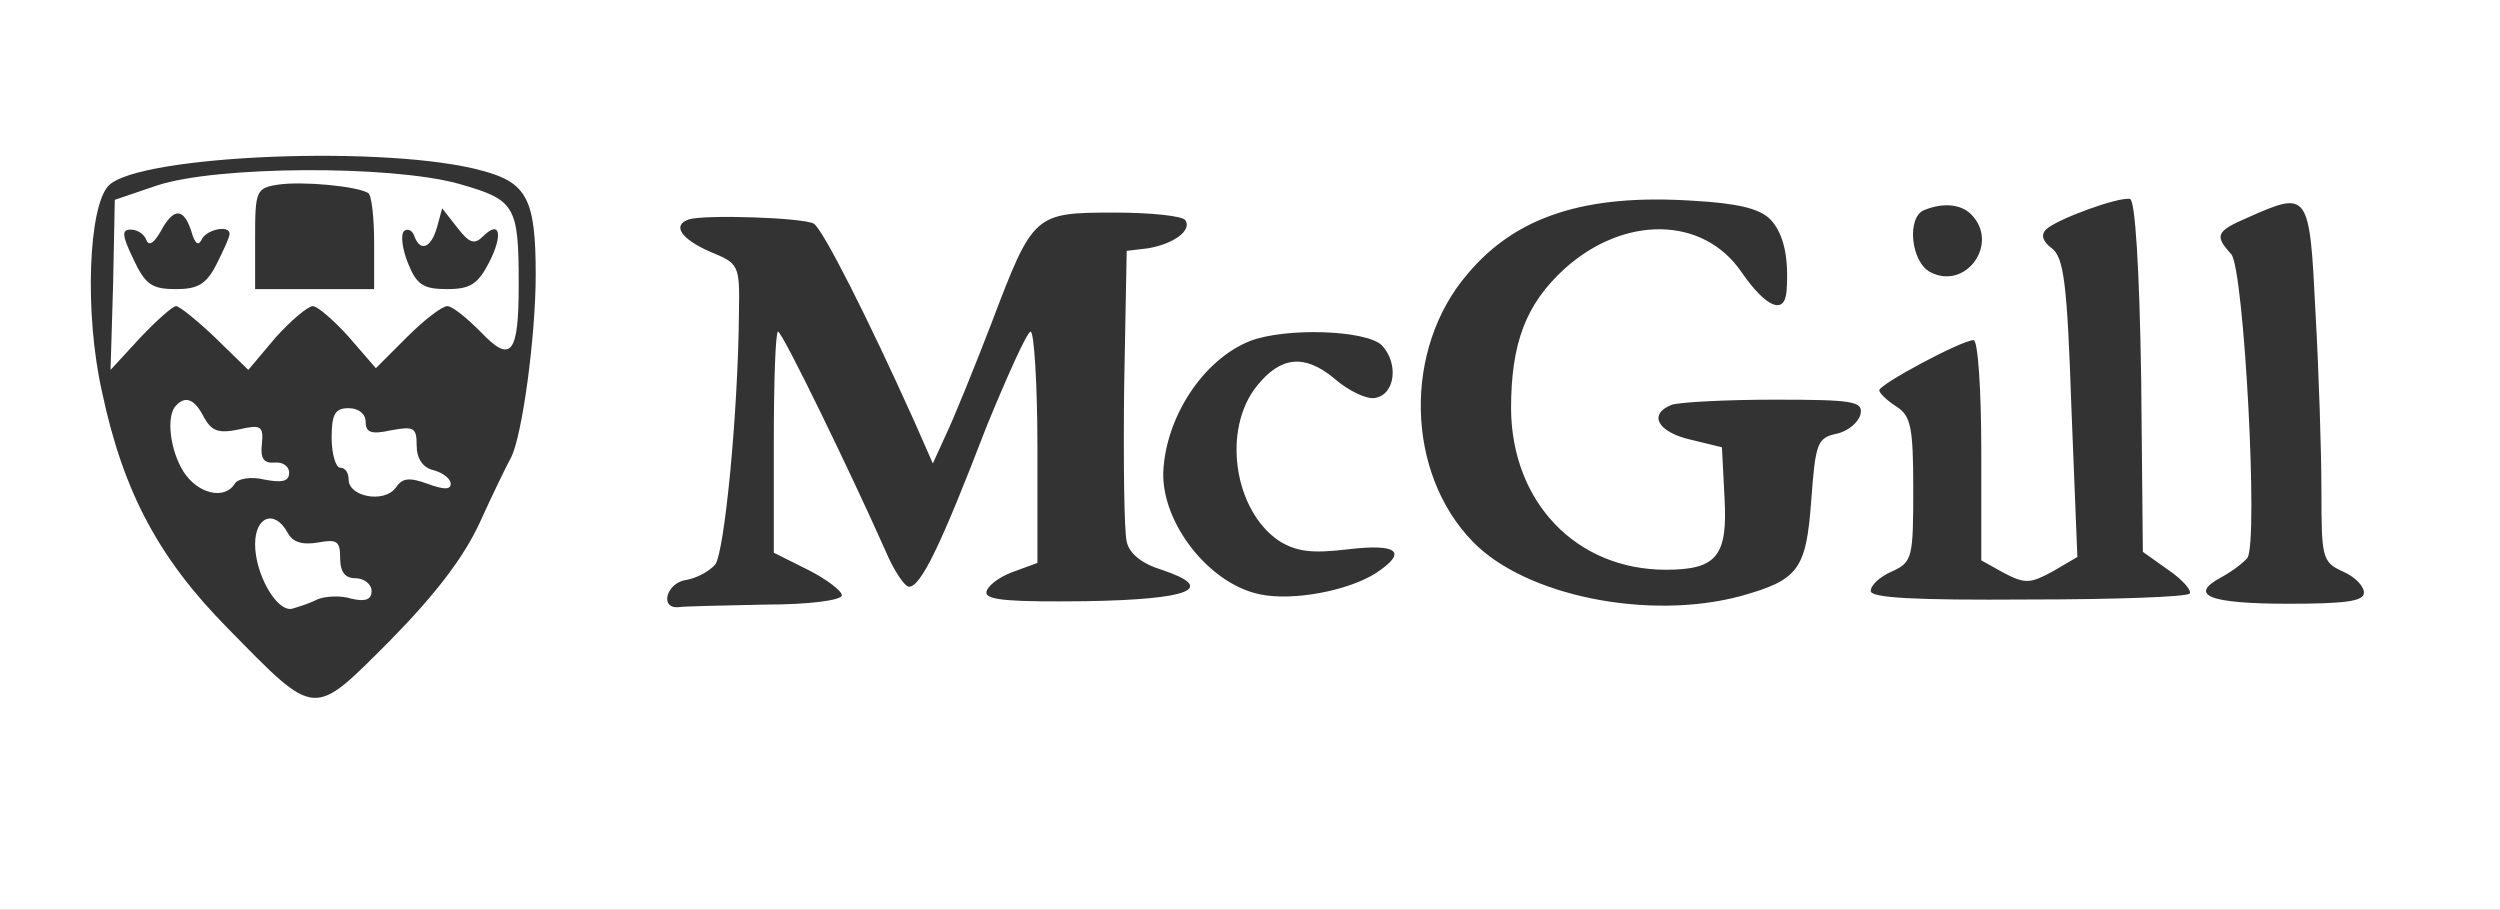 <?xml version="1.0" standalone="no"?>
<!DOCTYPE svg PUBLIC "-//W3C//DTD SVG 20010904//EN"
 "http://www.w3.org/TR/2001/REC-SVG-20010904/DTD/svg10.dtd">
<svg version="1.0" xmlns="http://www.w3.org/2000/svg"
 width="294pt" height="107pt" viewBox="0 0 294 107"
 preserveAspectRatio="xMidYMid meet">

<rect x="0" y="0" width="294" height="107" fill="#333333" stroke="none"/>

<g transform="translate(0,107) scale(0.1,-0.1)"
fill="#ffffff" stroke="none">
<path d="M0 535 l0 -535 1470 0 1470 0 0 535 0 535 -1470 0 -1470 0 0 -535z
m568 334 c52 -14 62 -34 62 -122 0 -73 -16 -190 -29 -215 -5 -9 -22 -44 -37
-77 -19 -41 -52 -84 -105 -138 -92 -92 -86 -93 -191 14 -81 82 -123 160 -148
278 -21 93 -16 219 8 243 36 36 330 48 440 17z m1514 -57 c15 -16 22 -43 19
-84 -2 -29 -24 -20 -53 22 -45 66 -138 67 -208 4 -46 -42 -63 -88 -63 -165 1
-110 77 -189 182 -189 60 0 73 16 69 85 l-3 59 -37 9 c-39 9 -50 30 -22 41 9
3 63 6 121 6 93 0 104 -2 101 -17 -2 -9 -14 -20 -28 -23 -23 -5 -25 -11 -30
-79 -6 -81 -15 -93 -83 -112 -108 -29 -253 0 -315 64 -79 81 -82 227 -6 315
57 68 139 94 264 86 53 -3 79 -9 92 -22z m436 -185 l2 -206 31 -22 c16 -11 27
-24 24 -27 -3 -4 -89 -7 -190 -7 -135 -1 -185 2 -185 10 0 7 11 17 25 23 24
11 25 16 25 97 0 74 -3 86 -20 97 -11 7 -20 16 -20 19 0 7 97 59 111 59 5 0 9
-58 9 -130 l0 -129 27 -15 c25 -13 31 -12 57 2 l29 17 -7 175 c-5 148 -9 177
-23 188 -11 8 -13 16 -7 22 12 12 86 39 99 36 6 -2 11 -82 13 -209z m-200 191
c34 -34 -6 -90 -48 -68 -23 12 -28 65 -7 73 22 9 43 7 55 -5z m405 -115 c4
-71 7 -165 7 -211 0 -78 1 -83 25 -94 14 -6 25 -17 25 -25 0 -10 -21 -13 -89
-13 -93 0 -118 10 -79 31 13 7 26 17 31 23 13 20 -4 339 -19 357 -20 22 -18
27 19 43 72 32 73 31 80 -111z m-1766 104 c11 -7 64 -112 118 -232 l22 -50 16
35 c9 19 33 78 53 130 49 129 50 130 145 130 43 0 80 -4 83 -9 8 -12 -14 -28
-44 -33 l-25 -3 -3 -160 c-1 -88 0 -170 3 -182 3 -14 18 -26 41 -33 66 -22 34
-35 -89 -37 -87 -1 -117 1 -117 10 0 7 14 18 30 24 l30 11 0 136 c0 75 -4 136
-8 136 -4 0 -27 -51 -52 -112 -53 -138 -77 -188 -91 -188 -5 0 -18 19 -28 43
-40 90 -121 257 -126 257 -3 0 -5 -58 -5 -130 l0 -130 40 -20 c22 -11 40 -25
40 -30 0 -6 -39 -11 -90 -11 -49 -1 -96 -2 -102 -3 -23 -2 -14 29 9 32 12 2
27 10 34 18 11 14 27 178 28 296 1 57 0 58 -34 72 -34 15 -45 31 -25 38 20 6
135 2 147 -5z m668 -143 c20 -21 16 -58 -8 -62 -9 -2 -31 8 -48 23 -35 29 -63
26 -91 -9 -41 -51 -27 -146 26 -182 21 -13 39 -15 81 -10 59 7 71 -3 33 -28
-33 -21 -98 -33 -136 -25 -60 12 -116 84 -114 144 3 65 47 132 102 154 42 16
136 13 155 -5z"/>
<path d="M185 852 l-50 -17 -2 -100 -3 -100 35 38 c19 20 38 37 42 37 4 0 25
-17 46 -37 l39 -38 32 38 c18 20 38 37 44 37 5 0 24 -16 42 -36 l32 -37 37 37
c20 20 41 36 47 36 6 0 23 -14 39 -30 36 -38 45 -27 45 55 0 94 -4 100 -71
119 -80 22 -284 21 -354 -2z m248 -9 c4 -2 7 -29 7 -59 l0 -54 -70 0 -70 0 0
59 c0 57 1 60 28 64 29 4 92 -2 105 -10z m-208 -45 c4 -14 8 -18 12 -10 5 12
33 18 33 7 0 -4 -7 -19 -15 -35 -12 -24 -22 -30 -48 -30 -28 0 -36 5 -50 35
-14 29 -14 35 -3 35 8 0 16 -6 18 -12 3 -8 9 -4 17 10 15 28 27 28 36 0z m343
-6 c20 20 24 2 7 -31 -13 -25 -22 -31 -49 -31 -28 0 -36 5 -46 30 -7 17 -9 34
-5 38 4 4 10 1 12 -5 7 -20 20 -15 27 10 l6 22 18 -23 c14 -18 20 -20 30 -10z"/>
<path d="M207 593 c-12 -12 -7 -53 9 -78 17 -26 48 -33 60 -14 3 6 19 9 35 5
21 -4 29 -2 29 8 0 8 -8 13 -17 12 -13 -1 -17 5 -15 22 2 21 -1 23 -27 17 -24
-5 -32 -2 -41 14 -11 22 -22 26 -33 14z"/>
<path d="M390 555 c0 -19 5 -35 10 -35 6 0 10 -6 10 -14 0 -20 41 -28 55 -10
8 12 16 13 38 5 19 -7 27 -7 27 0 0 6 -9 13 -20 16 -13 3 -20 14 -20 29 0 21
-3 23 -30 18 -23 -5 -30 -3 -30 10 0 9 -8 16 -20 16 -16 0 -20 -7 -20 -35z"/>
<path d="M300 430 c0 -35 25 -79 43 -76 7 2 20 6 30 11 9 4 28 5 40 1 17 -4
24 -1 24 9 0 8 -9 15 -19 15 -12 0 -18 7 -18 24 0 20 -4 22 -26 18 -18 -3 -30
0 -36 12 -15 27 -38 19 -38 -14z"/>
</g>
</svg>
